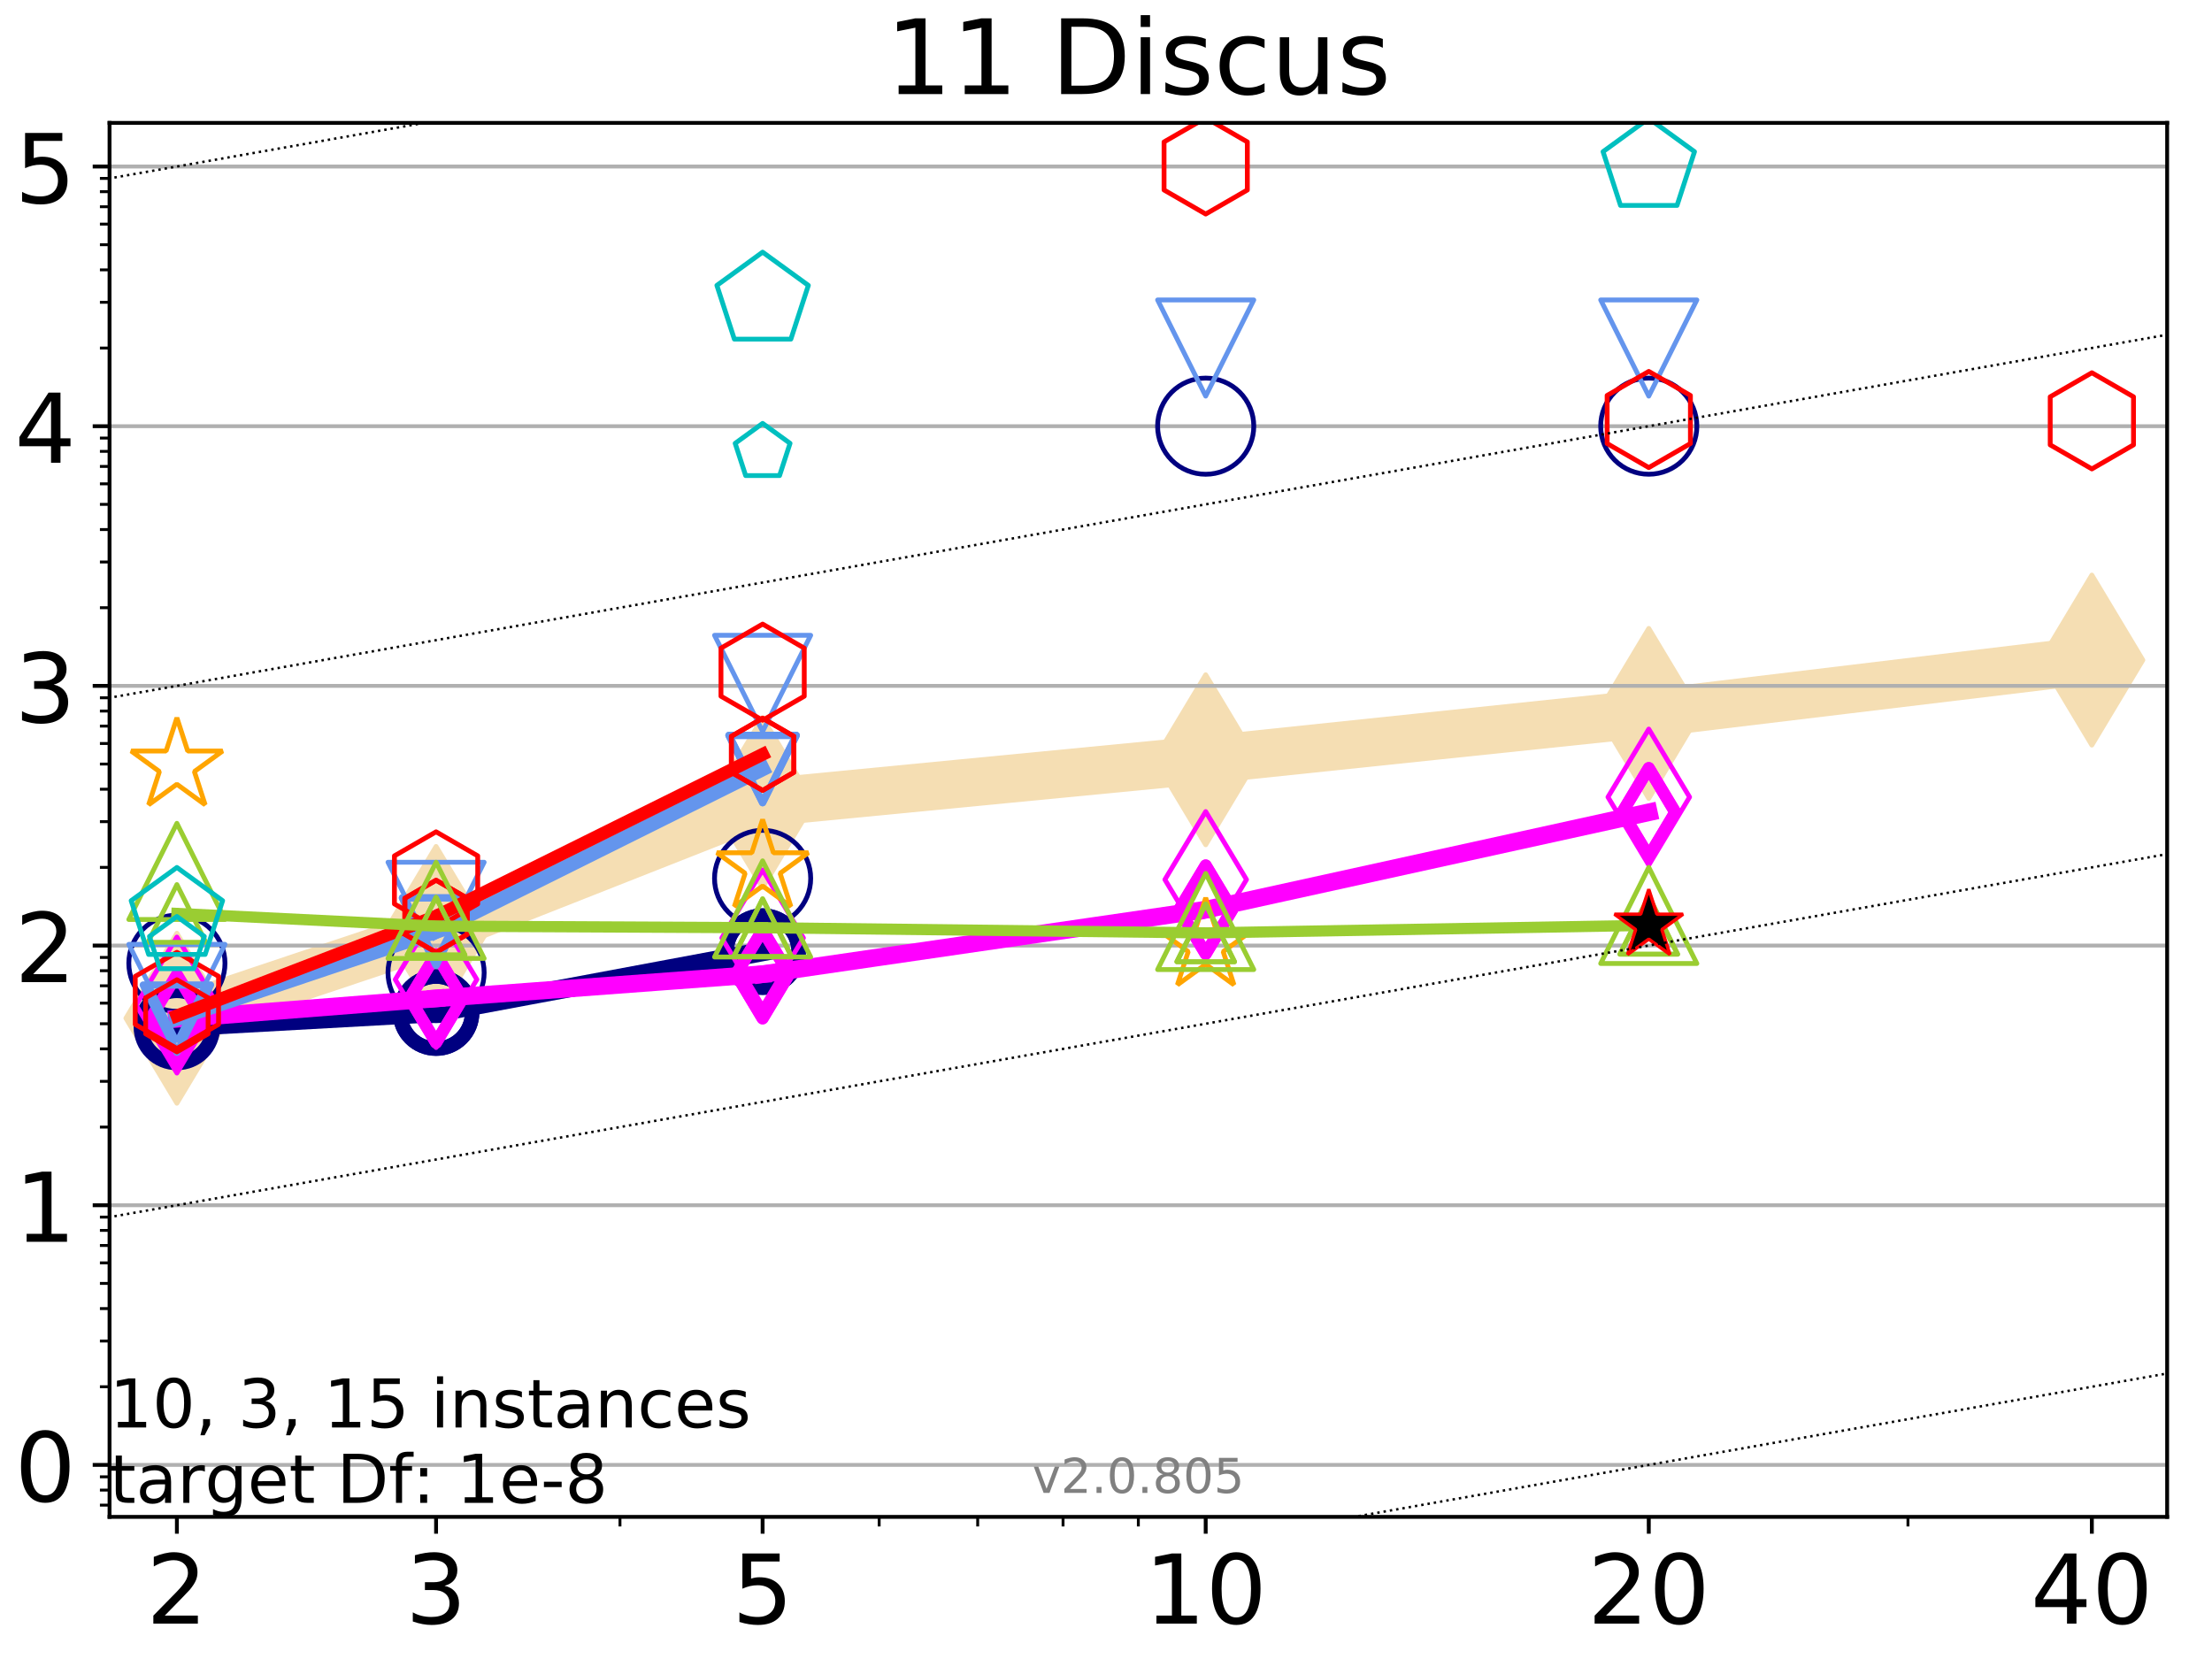 <?xml version="1.0" encoding="utf-8" standalone="no"?>
<!DOCTYPE svg PUBLIC "-//W3C//DTD SVG 1.1//EN"
  "http://www.w3.org/Graphics/SVG/1.1/DTD/svg11.dtd">
<!-- Created with matplotlib (http://matplotlib.org/) -->
<svg height="345pt" version="1.1" viewBox="0 0 460 345" width="460pt" xmlns="http://www.w3.org/2000/svg" xmlns:xlink="http://www.w3.org/1999/xlink">
 <defs>
  <style type="text/css">
*{stroke-linecap:butt;stroke-linejoin:round;}
  </style>
 </defs>
 <g id="figure_1">
  <g id="patch_1">
   <path d="M 0 345.6 
L 460.8 345.6 
L 460.8 0 
L 0 0 
z
" style="fill:#ffffff;"/>
  </g>
  <g id="axes_1">
   <g id="patch_2">
    <path d="M 22.78 315.44 
L 450.672 315.44 
L 450.672 25.56 
L 22.78 25.56 
z
" style="fill:#ffffff;"/>
   </g>
   <g id="line2d_1">
    <path clip-path="url(#p1c9d64e8c7)" d="M 36.786 211.747 
L 90.685 193.7 
L 158.59 166.909 
L 250.732 158.001 
L 342.873 148.361 
L 435.015 137.267 
" style="fill:none;stroke:#f5deb3;stroke-linecap:square;stroke-width:10;"/>
    <defs>
     <path d="M -0 17.678 
L 10.607 0 
L 0 -17.678 
L -10.607 -0 
z
" id="mcc47c00d08" style="stroke:#f5deb3;stroke-linejoin:miter;"/>
    </defs>
    <g clip-path="url(#p1c9d64e8c7)">
     <use style="fill:#f5deb3;stroke:#f5deb3;stroke-linejoin:miter;" x="36.786" xlink:href="#mcc47c00d08" y="211.747"/>
     <use style="fill:#f5deb3;stroke:#f5deb3;stroke-linejoin:miter;" x="90.685" xlink:href="#mcc47c00d08" y="193.7"/>
     <use style="fill:#f5deb3;stroke:#f5deb3;stroke-linejoin:miter;" x="158.59" xlink:href="#mcc47c00d08" y="166.909"/>
     <use style="fill:#f5deb3;stroke:#f5deb3;stroke-linejoin:miter;" x="250.732" xlink:href="#mcc47c00d08" y="158.001"/>
     <use style="fill:#f5deb3;stroke:#f5deb3;stroke-linejoin:miter;" x="342.873" xlink:href="#mcc47c00d08" y="148.361"/>
     <use style="fill:#f5deb3;stroke:#f5deb3;stroke-linejoin:miter;" x="435.015" xlink:href="#mcc47c00d08" y="137.267"/>
    </g>
   </g>
   <g id="matplotlib.axis_1">
    <g id="xtick_1">
     <g id="line2d_2">
      <defs>
       <path d="M 0 0 
L 0 3.5 
" id="m6eda3c3748" style="stroke:#000000;stroke-width:0.8;"/>
      </defs>
      <g>
       <use style="stroke:#000000;stroke-width:0.8;" x="36.786" xlink:href="#m6eda3c3748" y="315.44"/>
      </g>
     </g>
     <g id="text_1">
      <!-- 2 -->
      <defs>
       <path d="M 19.188 8.297 
L 53.609 8.297 
L 53.609 0 
L 7.328 0 
L 7.328 8.297 
Q 12.938 14.109 22.625 23.891 
Q 32.328 33.688 34.812 36.531 
Q 39.547 41.844 41.422 45.531 
Q 43.312 49.219 43.312 52.781 
Q 43.312 58.594 39.234 62.25 
Q 35.156 65.922 28.609 65.922 
Q 23.969 65.922 18.812 64.312 
Q 13.672 62.703 7.812 59.422 
L 7.812 69.391 
Q 13.766 71.781 18.938 73 
Q 24.125 74.219 28.422 74.219 
Q 39.75 74.219 46.484 68.547 
Q 53.219 62.891 53.219 53.422 
Q 53.219 48.922 51.531 44.891 
Q 49.859 40.875 45.406 35.406 
Q 44.188 33.984 37.641 27.219 
Q 31.109 20.453 19.188 8.297 
z
" id="DejaVuSans-32"/>
      </defs>
      <g transform="translate(30.423 337.637)scale(0.2 -0.2)">
       <use xlink:href="#DejaVuSans-32"/>
      </g>
     </g>
    </g>
    <g id="xtick_2">
     <g id="line2d_3">
      <g>
       <use style="stroke:#000000;stroke-width:0.8;" x="90.685" xlink:href="#m6eda3c3748" y="315.44"/>
      </g>
     </g>
     <g id="text_2">
      <!-- 3 -->
      <defs>
       <path d="M 40.578 39.312 
Q 47.656 37.797 51.625 33 
Q 55.609 28.219 55.609 21.188 
Q 55.609 10.406 48.188 4.484 
Q 40.766 -1.422 27.094 -1.422 
Q 22.516 -1.422 17.656 -0.516 
Q 12.797 0.391 7.625 2.203 
L 7.625 11.719 
Q 11.719 9.328 16.594 8.109 
Q 21.484 6.891 26.812 6.891 
Q 36.078 6.891 40.938 10.547 
Q 45.797 14.203 45.797 21.188 
Q 45.797 27.641 41.281 31.266 
Q 36.766 34.906 28.719 34.906 
L 20.219 34.906 
L 20.219 43.016 
L 29.109 43.016 
Q 36.375 43.016 40.234 45.922 
Q 44.094 48.828 44.094 54.297 
Q 44.094 59.906 40.109 62.906 
Q 36.141 65.922 28.719 65.922 
Q 24.656 65.922 20.016 65.031 
Q 15.375 64.156 9.812 62.312 
L 9.812 71.094 
Q 15.438 72.656 20.344 73.438 
Q 25.25 74.219 29.594 74.219 
Q 40.828 74.219 47.359 69.109 
Q 53.906 64.016 53.906 55.328 
Q 53.906 49.266 50.438 45.094 
Q 46.969 40.922 40.578 39.312 
z
" id="DejaVuSans-33"/>
      </defs>
      <g transform="translate(84.323 337.637)scale(0.2 -0.2)">
       <use xlink:href="#DejaVuSans-33"/>
      </g>
     </g>
    </g>
    <g id="xtick_3">
     <g id="line2d_4">
      <g>
       <use style="stroke:#000000;stroke-width:0.8;" x="158.59" xlink:href="#m6eda3c3748" y="315.44"/>
      </g>
     </g>
     <g id="text_3">
      <!-- 5 -->
      <defs>
       <path d="M 10.797 72.906 
L 49.516 72.906 
L 49.516 64.594 
L 19.828 64.594 
L 19.828 46.734 
Q 21.969 47.469 24.109 47.828 
Q 26.266 48.188 28.422 48.188 
Q 40.625 48.188 47.75 41.5 
Q 54.891 34.812 54.891 23.391 
Q 54.891 11.625 47.562 5.094 
Q 40.234 -1.422 26.906 -1.422 
Q 22.312 -1.422 17.547 -0.641 
Q 12.797 0.141 7.719 1.703 
L 7.719 11.625 
Q 12.109 9.234 16.797 8.062 
Q 21.484 6.891 26.703 6.891 
Q 35.156 6.891 40.078 11.328 
Q 45.016 15.766 45.016 23.391 
Q 45.016 31 40.078 35.438 
Q 35.156 39.891 26.703 39.891 
Q 22.75 39.891 18.812 39.016 
Q 14.891 38.141 10.797 36.281 
z
" id="DejaVuSans-35"/>
      </defs>
      <g transform="translate(152.228 337.637)scale(0.2 -0.2)">
       <use xlink:href="#DejaVuSans-35"/>
      </g>
     </g>
    </g>
    <g id="xtick_4">
     <g id="line2d_5">
      <g>
       <use style="stroke:#000000;stroke-width:0.8;" x="250.732" xlink:href="#m6eda3c3748" y="315.44"/>
      </g>
     </g>
     <g id="text_4">
      <!-- 10 -->
      <defs>
       <path d="M 12.406 8.297 
L 28.516 8.297 
L 28.516 63.922 
L 10.984 60.406 
L 10.984 69.391 
L 28.422 72.906 
L 38.281 72.906 
L 38.281 8.297 
L 54.391 8.297 
L 54.391 0 
L 12.406 0 
z
" id="DejaVuSans-31"/>
       <path d="M 31.781 66.406 
Q 24.172 66.406 20.328 58.906 
Q 16.5 51.422 16.5 36.375 
Q 16.5 21.391 20.328 13.891 
Q 24.172 6.391 31.781 6.391 
Q 39.453 6.391 43.281 13.891 
Q 47.125 21.391 47.125 36.375 
Q 47.125 51.422 43.281 58.906 
Q 39.453 66.406 31.781 66.406 
z
M 31.781 74.219 
Q 44.047 74.219 50.516 64.516 
Q 56.984 54.828 56.984 36.375 
Q 56.984 17.969 50.516 8.266 
Q 44.047 -1.422 31.781 -1.422 
Q 19.531 -1.422 13.062 8.266 
Q 6.594 17.969 6.594 36.375 
Q 6.594 54.828 13.062 64.516 
Q 19.531 74.219 31.781 74.219 
z
" id="DejaVuSans-30"/>
      </defs>
      <g transform="translate(238.007 337.637)scale(0.2 -0.2)">
       <use xlink:href="#DejaVuSans-31"/>
       <use x="63.623" xlink:href="#DejaVuSans-30"/>
      </g>
     </g>
    </g>
    <g id="xtick_5">
     <g id="line2d_6">
      <g>
       <use style="stroke:#000000;stroke-width:0.8;" x="342.873" xlink:href="#m6eda3c3748" y="315.44"/>
      </g>
     </g>
     <g id="text_5">
      <!-- 20 -->
      <g transform="translate(330.148 337.637)scale(0.2 -0.2)">
       <use xlink:href="#DejaVuSans-32"/>
       <use x="63.623" xlink:href="#DejaVuSans-30"/>
      </g>
     </g>
    </g>
    <g id="xtick_6">
     <g id="line2d_7">
      <g>
       <use style="stroke:#000000;stroke-width:0.8;" x="435.015" xlink:href="#m6eda3c3748" y="315.44"/>
      </g>
     </g>
     <g id="text_6">
      <!-- 40 -->
      <defs>
       <path d="M 37.797 64.312 
L 12.891 25.391 
L 37.797 25.391 
z
M 35.203 72.906 
L 47.609 72.906 
L 47.609 25.391 
L 58.016 25.391 
L 58.016 17.188 
L 47.609 17.188 
L 47.609 0 
L 37.797 0 
L 37.797 17.188 
L 4.891 17.188 
L 4.891 26.703 
z
" id="DejaVuSans-34"/>
      </defs>
      <g transform="translate(422.29 337.637)scale(0.2 -0.2)">
       <use xlink:href="#DejaVuSans-34"/>
       <use x="63.623" xlink:href="#DejaVuSans-30"/>
      </g>
     </g>
    </g>
    <g id="xtick_7">
     <g id="line2d_8">
      <defs>
       <path d="M 0 0 
L 0 2 
" id="m7428606ac3" style="stroke:#000000;stroke-width:0.6;"/>
      </defs>
      <g>
       <use style="stroke:#000000;stroke-width:0.6;" x="36.786" xlink:href="#m7428606ac3" y="315.44"/>
      </g>
     </g>
    </g>
    <g id="xtick_8">
     <g id="line2d_9">
      <g>
       <use style="stroke:#000000;stroke-width:0.6;" x="90.685" xlink:href="#m7428606ac3" y="315.44"/>
      </g>
     </g>
    </g>
    <g id="xtick_9">
     <g id="line2d_10">
      <g>
       <use style="stroke:#000000;stroke-width:0.6;" x="128.927" xlink:href="#m7428606ac3" y="315.44"/>
      </g>
     </g>
    </g>
    <g id="xtick_10">
     <g id="line2d_11">
      <g>
       <use style="stroke:#000000;stroke-width:0.6;" x="158.59" xlink:href="#m7428606ac3" y="315.44"/>
      </g>
     </g>
    </g>
    <g id="xtick_11">
     <g id="line2d_12">
      <g>
       <use style="stroke:#000000;stroke-width:0.6;" x="182.827" xlink:href="#m7428606ac3" y="315.44"/>
      </g>
     </g>
    </g>
    <g id="xtick_12">
     <g id="line2d_13">
      <g>
       <use style="stroke:#000000;stroke-width:0.6;" x="203.318" xlink:href="#m7428606ac3" y="315.44"/>
      </g>
     </g>
    </g>
    <g id="xtick_13">
     <g id="line2d_14">
      <g>
       <use style="stroke:#000000;stroke-width:0.6;" x="221.069" xlink:href="#m7428606ac3" y="315.44"/>
      </g>
     </g>
    </g>
    <g id="xtick_14">
     <g id="line2d_15">
      <g>
       <use style="stroke:#000000;stroke-width:0.6;" x="236.726" xlink:href="#m7428606ac3" y="315.44"/>
      </g>
     </g>
    </g>
    <g id="xtick_15">
     <g id="line2d_16">
      <g>
       <use style="stroke:#000000;stroke-width:0.6;" x="342.873" xlink:href="#m7428606ac3" y="315.44"/>
      </g>
     </g>
    </g>
    <g id="xtick_16">
     <g id="line2d_17">
      <g>
       <use style="stroke:#000000;stroke-width:0.6;" x="396.773" xlink:href="#m7428606ac3" y="315.44"/>
      </g>
     </g>
    </g>
    <g id="xtick_17">
     <g id="line2d_18">
      <g>
       <use style="stroke:#000000;stroke-width:0.6;" x="435.015" xlink:href="#m7428606ac3" y="315.44"/>
      </g>
     </g>
    </g>
   </g>
   <g id="matplotlib.axis_2">
    <g id="ytick_1">
     <g id="line2d_19">
      <path clip-path="url(#p1c9d64e8c7)" d="M 22.78 304.64 
L 450.672 304.64 
" style="fill:none;stroke:#b0b0b0;stroke-linecap:square;stroke-width:0.8;"/>
     </g>
     <g id="line2d_20">
      <defs>
       <path d="M 0 0 
L -3.5 0 
" id="m9c749f0f85" style="stroke:#000000;stroke-width:0.8;"/>
      </defs>
      <g>
       <use style="stroke:#000000;stroke-width:0.8;" x="22.78" xlink:href="#m9c749f0f85" y="304.64"/>
      </g>
     </g>
     <g id="text_7">
      <!-- 0 -->
      <g transform="translate(3.055 312.238)scale(0.2 -0.2)">
       <use xlink:href="#DejaVuSans-30"/>
      </g>
     </g>
    </g>
    <g id="ytick_2">
     <g id="line2d_21">
      <path clip-path="url(#p1c9d64e8c7)" d="M 22.78 250.638 
L 450.672 250.638 
" style="fill:none;stroke:#b0b0b0;stroke-linecap:square;stroke-width:0.8;"/>
     </g>
     <g id="line2d_22">
      <g>
       <use style="stroke:#000000;stroke-width:0.8;" x="22.78" xlink:href="#m9c749f0f85" y="250.638"/>
      </g>
     </g>
     <g id="text_8">
      <!-- 1 -->
      <g transform="translate(3.055 258.236)scale(0.2 -0.2)">
       <use xlink:href="#DejaVuSans-31"/>
      </g>
     </g>
    </g>
    <g id="ytick_3">
     <g id="line2d_23">
      <path clip-path="url(#p1c9d64e8c7)" d="M 22.78 196.635 
L 450.672 196.635 
" style="fill:none;stroke:#b0b0b0;stroke-linecap:square;stroke-width:0.8;"/>
     </g>
     <g id="line2d_24">
      <g>
       <use style="stroke:#000000;stroke-width:0.8;" x="22.78" xlink:href="#m9c749f0f85" y="196.635"/>
      </g>
     </g>
     <g id="text_9">
      <!-- 2 -->
      <g transform="translate(3.055 204.234)scale(0.2 -0.2)">
       <use xlink:href="#DejaVuSans-32"/>
      </g>
     </g>
    </g>
    <g id="ytick_4">
     <g id="line2d_25">
      <path clip-path="url(#p1c9d64e8c7)" d="M 22.78 142.633 
L 450.672 142.633 
" style="fill:none;stroke:#b0b0b0;stroke-linecap:square;stroke-width:0.8;"/>
     </g>
     <g id="line2d_26">
      <g>
       <use style="stroke:#000000;stroke-width:0.8;" x="22.78" xlink:href="#m9c749f0f85" y="142.633"/>
      </g>
     </g>
     <g id="text_10">
      <!-- 3 -->
      <g transform="translate(3.055 150.232)scale(0.2 -0.2)">
       <use xlink:href="#DejaVuSans-33"/>
      </g>
     </g>
    </g>
    <g id="ytick_5">
     <g id="line2d_27">
      <path clip-path="url(#p1c9d64e8c7)" d="M 22.78 88.631 
L 450.672 88.631 
" style="fill:none;stroke:#b0b0b0;stroke-linecap:square;stroke-width:0.8;"/>
     </g>
     <g id="line2d_28">
      <g>
       <use style="stroke:#000000;stroke-width:0.8;" x="22.78" xlink:href="#m9c749f0f85" y="88.631"/>
      </g>
     </g>
     <g id="text_11">
      <!-- 4 -->
      <g transform="translate(3.055 96.23)scale(0.2 -0.2)">
       <use xlink:href="#DejaVuSans-34"/>
      </g>
     </g>
    </g>
    <g id="ytick_6">
     <g id="line2d_29">
      <path clip-path="url(#p1c9d64e8c7)" d="M 22.78 34.629 
L 450.672 34.629 
" style="fill:none;stroke:#b0b0b0;stroke-linecap:square;stroke-width:0.8;"/>
     </g>
     <g id="line2d_30">
      <g>
       <use style="stroke:#000000;stroke-width:0.8;" x="22.78" xlink:href="#m9c749f0f85" y="34.629"/>
      </g>
     </g>
     <g id="text_12">
      <!-- 5 -->
      <g transform="translate(3.055 42.228)scale(0.2 -0.2)">
       <use xlink:href="#DejaVuSans-35"/>
      </g>
     </g>
    </g>
    <g id="ytick_7">
     <g id="line2d_31">
      <defs>
       <path d="M 0 0 
L -2 0 
" id="m753e67a124" style="stroke:#000000;stroke-width:0.6;"/>
      </defs>
      <g>
       <use style="stroke:#000000;stroke-width:0.6;" x="22.78" xlink:href="#m753e67a124" y="313.005"/>
      </g>
     </g>
    </g>
    <g id="ytick_8">
     <g id="line2d_32">
      <g>
       <use style="stroke:#000000;stroke-width:0.6;" x="22.78" xlink:href="#m753e67a124" y="309.873"/>
      </g>
     </g>
    </g>
    <g id="ytick_9">
     <g id="line2d_33">
      <g>
       <use style="stroke:#000000;stroke-width:0.6;" x="22.78" xlink:href="#m753e67a124" y="307.111"/>
      </g>
     </g>
    </g>
    <g id="ytick_10">
     <g id="line2d_34">
      <g>
       <use style="stroke:#000000;stroke-width:0.6;" x="22.78" xlink:href="#m753e67a124" y="288.383"/>
      </g>
     </g>
    </g>
    <g id="ytick_11">
     <g id="line2d_35">
      <g>
       <use style="stroke:#000000;stroke-width:0.6;" x="22.78" xlink:href="#m753e67a124" y="278.874"/>
      </g>
     </g>
    </g>
    <g id="ytick_12">
     <g id="line2d_36">
      <g>
       <use style="stroke:#000000;stroke-width:0.6;" x="22.78" xlink:href="#m753e67a124" y="272.127"/>
      </g>
     </g>
    </g>
    <g id="ytick_13">
     <g id="line2d_37">
      <g>
       <use style="stroke:#000000;stroke-width:0.6;" x="22.78" xlink:href="#m753e67a124" y="266.894"/>
      </g>
     </g>
    </g>
    <g id="ytick_14">
     <g id="line2d_38">
      <g>
       <use style="stroke:#000000;stroke-width:0.6;" x="22.78" xlink:href="#m753e67a124" y="262.618"/>
      </g>
     </g>
    </g>
    <g id="ytick_15">
     <g id="line2d_39">
      <g>
       <use style="stroke:#000000;stroke-width:0.6;" x="22.78" xlink:href="#m753e67a124" y="259.003"/>
      </g>
     </g>
    </g>
    <g id="ytick_16">
     <g id="line2d_40">
      <g>
       <use style="stroke:#000000;stroke-width:0.6;" x="22.78" xlink:href="#m753e67a124" y="255.871"/>
      </g>
     </g>
    </g>
    <g id="ytick_17">
     <g id="line2d_41">
      <g>
       <use style="stroke:#000000;stroke-width:0.6;" x="22.78" xlink:href="#m753e67a124" y="253.109"/>
      </g>
     </g>
    </g>
    <g id="ytick_18">
     <g id="line2d_42">
      <g>
       <use style="stroke:#000000;stroke-width:0.6;" x="22.78" xlink:href="#m753e67a124" y="234.381"/>
      </g>
     </g>
    </g>
    <g id="ytick_19">
     <g id="line2d_43">
      <g>
       <use style="stroke:#000000;stroke-width:0.6;" x="22.78" xlink:href="#m753e67a124" y="224.872"/>
      </g>
     </g>
    </g>
    <g id="ytick_20">
     <g id="line2d_44">
      <g>
       <use style="stroke:#000000;stroke-width:0.6;" x="22.78" xlink:href="#m753e67a124" y="218.125"/>
      </g>
     </g>
    </g>
    <g id="ytick_21">
     <g id="line2d_45">
      <g>
       <use style="stroke:#000000;stroke-width:0.6;" x="22.78" xlink:href="#m753e67a124" y="212.892"/>
      </g>
     </g>
    </g>
    <g id="ytick_22">
     <g id="line2d_46">
      <g>
       <use style="stroke:#000000;stroke-width:0.6;" x="22.78" xlink:href="#m753e67a124" y="208.616"/>
      </g>
     </g>
    </g>
    <g id="ytick_23">
     <g id="line2d_47">
      <g>
       <use style="stroke:#000000;stroke-width:0.6;" x="22.78" xlink:href="#m753e67a124" y="205"/>
      </g>
     </g>
    </g>
    <g id="ytick_24">
     <g id="line2d_48">
      <g>
       <use style="stroke:#000000;stroke-width:0.6;" x="22.78" xlink:href="#m753e67a124" y="201.869"/>
      </g>
     </g>
    </g>
    <g id="ytick_25">
     <g id="line2d_49">
      <g>
       <use style="stroke:#000000;stroke-width:0.6;" x="22.78" xlink:href="#m753e67a124" y="199.106"/>
      </g>
     </g>
    </g>
    <g id="ytick_26">
     <g id="line2d_50">
      <g>
       <use style="stroke:#000000;stroke-width:0.6;" x="22.78" xlink:href="#m753e67a124" y="180.379"/>
      </g>
     </g>
    </g>
    <g id="ytick_27">
     <g id="line2d_51">
      <g>
       <use style="stroke:#000000;stroke-width:0.6;" x="22.78" xlink:href="#m753e67a124" y="170.87"/>
      </g>
     </g>
    </g>
    <g id="ytick_28">
     <g id="line2d_52">
      <g>
       <use style="stroke:#000000;stroke-width:0.6;" x="22.78" xlink:href="#m753e67a124" y="164.123"/>
      </g>
     </g>
    </g>
    <g id="ytick_29">
     <g id="line2d_53">
      <g>
       <use style="stroke:#000000;stroke-width:0.6;" x="22.78" xlink:href="#m753e67a124" y="158.89"/>
      </g>
     </g>
    </g>
    <g id="ytick_30">
     <g id="line2d_54">
      <g>
       <use style="stroke:#000000;stroke-width:0.6;" x="22.78" xlink:href="#m753e67a124" y="154.614"/>
      </g>
     </g>
    </g>
    <g id="ytick_31">
     <g id="line2d_55">
      <g>
       <use style="stroke:#000000;stroke-width:0.6;" x="22.78" xlink:href="#m753e67a124" y="150.998"/>
      </g>
     </g>
    </g>
    <g id="ytick_32">
     <g id="line2d_56">
      <g>
       <use style="stroke:#000000;stroke-width:0.6;" x="22.78" xlink:href="#m753e67a124" y="147.867"/>
      </g>
     </g>
    </g>
    <g id="ytick_33">
     <g id="line2d_57">
      <g>
       <use style="stroke:#000000;stroke-width:0.6;" x="22.78" xlink:href="#m753e67a124" y="145.104"/>
      </g>
     </g>
    </g>
    <g id="ytick_34">
     <g id="line2d_58">
      <g>
       <use style="stroke:#000000;stroke-width:0.6;" x="22.78" xlink:href="#m753e67a124" y="126.377"/>
      </g>
     </g>
    </g>
    <g id="ytick_35">
     <g id="line2d_59">
      <g>
       <use style="stroke:#000000;stroke-width:0.6;" x="22.78" xlink:href="#m753e67a124" y="116.868"/>
      </g>
     </g>
    </g>
    <g id="ytick_36">
     <g id="line2d_60">
      <g>
       <use style="stroke:#000000;stroke-width:0.6;" x="22.78" xlink:href="#m753e67a124" y="110.121"/>
      </g>
     </g>
    </g>
    <g id="ytick_37">
     <g id="line2d_61">
      <g>
       <use style="stroke:#000000;stroke-width:0.6;" x="22.78" xlink:href="#m753e67a124" y="104.888"/>
      </g>
     </g>
    </g>
    <g id="ytick_38">
     <g id="line2d_62">
      <g>
       <use style="stroke:#000000;stroke-width:0.6;" x="22.78" xlink:href="#m753e67a124" y="100.612"/>
      </g>
     </g>
    </g>
    <g id="ytick_39">
     <g id="line2d_63">
      <g>
       <use style="stroke:#000000;stroke-width:0.6;" x="22.78" xlink:href="#m753e67a124" y="96.996"/>
      </g>
     </g>
    </g>
    <g id="ytick_40">
     <g id="line2d_64">
      <g>
       <use style="stroke:#000000;stroke-width:0.6;" x="22.78" xlink:href="#m753e67a124" y="93.865"/>
      </g>
     </g>
    </g>
    <g id="ytick_41">
     <g id="line2d_65">
      <g>
       <use style="stroke:#000000;stroke-width:0.6;" x="22.78" xlink:href="#m753e67a124" y="91.102"/>
      </g>
     </g>
    </g>
    <g id="ytick_42">
     <g id="line2d_66">
      <g>
       <use style="stroke:#000000;stroke-width:0.6;" x="22.78" xlink:href="#m753e67a124" y="72.375"/>
      </g>
     </g>
    </g>
    <g id="ytick_43">
     <g id="line2d_67">
      <g>
       <use style="stroke:#000000;stroke-width:0.6;" x="22.78" xlink:href="#m753e67a124" y="62.866"/>
      </g>
     </g>
    </g>
    <g id="ytick_44">
     <g id="line2d_68">
      <g>
       <use style="stroke:#000000;stroke-width:0.6;" x="22.78" xlink:href="#m753e67a124" y="56.119"/>
      </g>
     </g>
    </g>
    <g id="ytick_45">
     <g id="line2d_69">
      <g>
       <use style="stroke:#000000;stroke-width:0.6;" x="22.78" xlink:href="#m753e67a124" y="50.886"/>
      </g>
     </g>
    </g>
    <g id="ytick_46">
     <g id="line2d_70">
      <g>
       <use style="stroke:#000000;stroke-width:0.6;" x="22.78" xlink:href="#m753e67a124" y="46.61"/>
      </g>
     </g>
    </g>
    <g id="ytick_47">
     <g id="line2d_71">
      <g>
       <use style="stroke:#000000;stroke-width:0.6;" x="22.78" xlink:href="#m753e67a124" y="42.994"/>
      </g>
     </g>
    </g>
    <g id="ytick_48">
     <g id="line2d_72">
      <g>
       <use style="stroke:#000000;stroke-width:0.6;" x="22.78" xlink:href="#m753e67a124" y="39.863"/>
      </g>
     </g>
    </g>
    <g id="ytick_49">
     <g id="line2d_73">
      <g>
       <use style="stroke:#000000;stroke-width:0.6;" x="22.78" xlink:href="#m753e67a124" y="37.1"/>
      </g>
     </g>
    </g>
   </g>
   <g id="line2d_74">
    <path clip-path="url(#p1c9d64e8c7)" d="M 36.786 213.558 
L 90.685 210.571 
" style="fill:none;stroke:#000080;stroke-linecap:square;stroke-width:4;"/>
    <defs>
     <path d="M 0 7.5 
C 1.989 7.5 3.897 6.71 5.303 5.303 
C 6.71 3.897 7.5 1.989 7.5 0 
C 7.5 -1.989 6.71 -3.897 5.303 -5.303 
C 3.897 -6.71 1.989 -7.5 0 -7.5 
C -1.989 -7.5 -3.897 -6.71 -5.303 -5.303 
C -6.71 -3.897 -7.5 -1.989 -7.5 0 
C -7.5 1.989 -6.71 3.897 -5.303 5.303 
C -3.897 6.71 -1.989 7.5 0 7.5 
z
" id="m8684f41a5f" style="stroke:#000080;stroke-width:3;"/>
    </defs>
    <g clip-path="url(#p1c9d64e8c7)">
     <use style="fill:none;stroke:#000080;stroke-width:3;" x="36.786" xlink:href="#m8684f41a5f" y="213.558"/>
     <use style="fill:none;stroke:#000080;stroke-width:3;" x="90.685" xlink:href="#m8684f41a5f" y="210.571"/>
    </g>
   </g>
   <g id="line2d_75">
    <path clip-path="url(#p1c9d64e8c7)" d="M 90.685 210.571 
L 158.59 197.893 
" style="fill:none;stroke:#000080;stroke-linecap:square;stroke-width:4;"/>
    <g clip-path="url(#p1c9d64e8c7)">
     <use style="fill:none;stroke:#000080;stroke-width:3;" x="90.685" xlink:href="#m8684f41a5f" y="210.571"/>
     <use style="fill:none;stroke:#000080;stroke-width:3;" x="158.59" xlink:href="#m8684f41a5f" y="197.893"/>
    </g>
   </g>
   <g id="line2d_76">
    <path clip-path="url(#p1c9d64e8c7)" d="M 158.59 197.893 
" style="fill:none;stroke:#000080;stroke-linecap:square;stroke-width:4;"/>
    <g clip-path="url(#p1c9d64e8c7)">
     <use style="fill:none;stroke:#000080;stroke-width:3;" x="158.59" xlink:href="#m8684f41a5f" y="197.893"/>
    </g>
   </g>
   <g id="line2d_77"/>
   <g id="line2d_78">
    <defs>
     <path d="M 0 10 
C 2.652 10 5.196 8.946 7.071 7.071 
C 8.946 5.196 10 2.652 10 0 
C 10 -2.652 8.946 -5.196 7.071 -7.071 
C 5.196 -8.946 2.652 -10 0 -10 
C -2.652 -10 -5.196 -8.946 -7.071 -7.071 
C -8.946 -5.196 -10 -2.652 -10 0 
C -10 2.652 -8.946 5.196 -7.071 7.071 
C -5.196 8.946 -2.652 10 0 10 
z
" id="m033f505197" style="stroke:#000080;"/>
    </defs>
    <g clip-path="url(#p1c9d64e8c7)">
     <use style="fill:none;stroke:#000080;" x="36.786" xlink:href="#m033f505197" y="200.309"/>
     <use style="fill:none;stroke:#000080;" x="90.685" xlink:href="#m033f505197" y="202.263"/>
     <use style="fill:none;stroke:#000080;" x="158.59" xlink:href="#m033f505197" y="182.669"/>
     <use style="fill:none;stroke:#000080;" x="250.732" xlink:href="#m033f505197" y="88.626"/>
     <use style="fill:none;stroke:#000080;" x="342.873" xlink:href="#m033f505197" y="88.621"/>
    </g>
   </g>
   <g id="line2d_79">
    <path clip-path="url(#p1c9d64e8c7)" d="M 36.786 211.867 
L 90.685 207.629 
" style="fill:none;stroke:#ff00ff;stroke-linecap:square;stroke-width:3.667;"/>
    <defs>
     <path d="M -0 9.192 
L 5.515 0 
L 0 -9.192 
L -5.515 -0 
z
" id="mae41ae88f2" style="stroke:#ff00ff;stroke-linejoin:miter;stroke-width:2.5;"/>
    </defs>
    <g clip-path="url(#p1c9d64e8c7)">
     <use style="fill:none;stroke:#ff00ff;stroke-linejoin:miter;stroke-width:2.5;" x="36.786" xlink:href="#mae41ae88f2" y="211.867"/>
     <use style="fill:none;stroke:#ff00ff;stroke-linejoin:miter;stroke-width:2.5;" x="90.685" xlink:href="#mae41ae88f2" y="207.629"/>
    </g>
   </g>
   <g id="line2d_80">
    <path clip-path="url(#p1c9d64e8c7)" d="M 90.685 207.629 
L 158.59 202.583 
" style="fill:none;stroke:#ff00ff;stroke-linecap:square;stroke-width:3.667;"/>
    <g clip-path="url(#p1c9d64e8c7)">
     <use style="fill:none;stroke:#ff00ff;stroke-linejoin:miter;stroke-width:2.5;" x="90.685" xlink:href="#mae41ae88f2" y="207.629"/>
     <use style="fill:none;stroke:#ff00ff;stroke-linejoin:miter;stroke-width:2.5;" x="158.59" xlink:href="#mae41ae88f2" y="202.583"/>
    </g>
   </g>
   <g id="line2d_81">
    <path clip-path="url(#p1c9d64e8c7)" d="M 158.59 202.583 
L 250.732 189.17 
" style="fill:none;stroke:#ff00ff;stroke-linecap:square;stroke-width:3.667;"/>
    <g clip-path="url(#p1c9d64e8c7)">
     <use style="fill:none;stroke:#ff00ff;stroke-linejoin:miter;stroke-width:2.5;" x="158.59" xlink:href="#mae41ae88f2" y="202.583"/>
     <use style="fill:none;stroke:#ff00ff;stroke-linejoin:miter;stroke-width:2.5;" x="250.732" xlink:href="#mae41ae88f2" y="189.17"/>
    </g>
   </g>
   <g id="line2d_82">
    <path clip-path="url(#p1c9d64e8c7)" d="M 250.732 189.17 
L 342.873 168.924 
" style="fill:none;stroke:#ff00ff;stroke-linecap:square;stroke-width:3.667;"/>
    <g clip-path="url(#p1c9d64e8c7)">
     <use style="fill:none;stroke:#ff00ff;stroke-linejoin:miter;stroke-width:2.5;" x="250.732" xlink:href="#mae41ae88f2" y="189.17"/>
     <use style="fill:none;stroke:#ff00ff;stroke-linejoin:miter;stroke-width:2.5;" x="342.873" xlink:href="#mae41ae88f2" y="168.924"/>
    </g>
   </g>
   <g id="line2d_83">
    <path clip-path="url(#p1c9d64e8c7)" d="M 342.873 168.924 
" style="fill:none;stroke:#ff00ff;stroke-linecap:square;stroke-width:3.667;"/>
    <g clip-path="url(#p1c9d64e8c7)">
     <use style="fill:none;stroke:#ff00ff;stroke-linejoin:miter;stroke-width:2.5;" x="342.873" xlink:href="#mae41ae88f2" y="168.924"/>
    </g>
   </g>
   <g id="line2d_84"/>
   <g id="line2d_85">
    <defs>
     <path d="M -0 14.142 
L 8.485 0 
L -0 -14.142 
L -8.485 -0 
z
" id="m86a951a0a8" style="stroke:#ff00ff;stroke-linejoin:miter;"/>
    </defs>
    <g clip-path="url(#p1c9d64e8c7)">
     <use style="fill:none;stroke:#ff00ff;stroke-linejoin:miter;" x="36.786" xlink:href="#m86a951a0a8" y="209.01"/>
     <use style="fill:none;stroke:#ff00ff;stroke-linejoin:miter;" x="90.685" xlink:href="#m86a951a0a8" y="203.697"/>
     <use style="fill:none;stroke:#ff00ff;stroke-linejoin:miter;" x="158.59" xlink:href="#m86a951a0a8" y="195.049"/>
     <use style="fill:none;stroke:#ff00ff;stroke-linejoin:miter;" x="250.732" xlink:href="#m86a951a0a8" y="182.915"/>
     <use style="fill:none;stroke:#ff00ff;stroke-linejoin:miter;" x="342.873" xlink:href="#m86a951a0a8" y="165.759"/>
    </g>
   </g>
   <g id="line2d_86"/>
   <g id="line2d_87">
    <defs>
     <path d="M 0 -10 
L -2.245 -3.09 
L -9.511 -3.09 
L -3.633 1.18 
L -5.878 8.09 
L -0 3.82 
L 5.878 8.09 
L 3.633 1.18 
L 9.511 -3.09 
L 2.245 -3.09 
z
" id="mbdb40926ea" style="stroke:#ffa500;stroke-linejoin:bevel;"/>
    </defs>
    <g clip-path="url(#p1c9d64e8c7)">
     <use style="fill:none;stroke:#ffa500;stroke-linejoin:bevel;" x="36.786" xlink:href="#mbdb40926ea" y="159.268"/>
     <use style="fill:none;stroke:#ffa500;stroke-linejoin:bevel;" x="158.59" xlink:href="#mbdb40926ea" y="180.426"/>
     <use style="fill:none;stroke:#ffa500;stroke-linejoin:bevel;" x="250.732" xlink:href="#mbdb40926ea" y="196.706"/>
    </g>
   </g>
   <g id="line2d_88">
    <path clip-path="url(#p1c9d64e8c7)" d="M 36.786 211.837 
L 90.685 193.723 
" style="fill:none;stroke:#6495ed;stroke-linecap:square;stroke-width:3;"/>
    <defs>
     <path d="M -0 7 
L 7 -7 
L -7 -7 
z
" id="m34eaf9b7ec" style="stroke:#6495ed;stroke-linejoin:miter;stroke-width:1.5;"/>
    </defs>
    <g clip-path="url(#p1c9d64e8c7)">
     <use style="fill:none;stroke:#6495ed;stroke-linejoin:miter;stroke-width:1.5;" x="36.786" xlink:href="#m34eaf9b7ec" y="211.837"/>
     <use style="fill:none;stroke:#6495ed;stroke-linejoin:miter;stroke-width:1.5;" x="90.685" xlink:href="#m34eaf9b7ec" y="193.723"/>
    </g>
   </g>
   <g id="line2d_89">
    <path clip-path="url(#p1c9d64e8c7)" d="M 90.685 193.723 
L 158.59 159.923 
" style="fill:none;stroke:#6495ed;stroke-linecap:square;stroke-width:3;"/>
    <g clip-path="url(#p1c9d64e8c7)">
     <use style="fill:none;stroke:#6495ed;stroke-linejoin:miter;stroke-width:1.5;" x="90.685" xlink:href="#m34eaf9b7ec" y="193.723"/>
     <use style="fill:none;stroke:#6495ed;stroke-linejoin:miter;stroke-width:1.5;" x="158.59" xlink:href="#m34eaf9b7ec" y="159.923"/>
    </g>
   </g>
   <g id="line2d_90">
    <path clip-path="url(#p1c9d64e8c7)" d="M 158.59 159.923 
" style="fill:none;stroke:#6495ed;stroke-linecap:square;stroke-width:3;"/>
    <g clip-path="url(#p1c9d64e8c7)">
     <use style="fill:none;stroke:#6495ed;stroke-linejoin:miter;stroke-width:1.5;" x="158.59" xlink:href="#m34eaf9b7ec" y="159.923"/>
    </g>
   </g>
   <g id="line2d_91"/>
   <g id="line2d_92">
    <defs>
     <path d="M -0 10 
L 10 -10 
L -10 -10 
z
" id="mce57173b3a" style="stroke:#6495ed;stroke-linejoin:miter;"/>
    </defs>
    <g clip-path="url(#p1c9d64e8c7)">
     <use style="fill:none;stroke:#6495ed;stroke-linejoin:miter;" x="36.786" xlink:href="#mce57173b3a" y="206.38"/>
     <use style="fill:none;stroke:#6495ed;stroke-linejoin:miter;" x="90.685" xlink:href="#mce57173b3a" y="189.309"/>
     <use style="fill:none;stroke:#6495ed;stroke-linejoin:miter;" x="158.59" xlink:href="#mce57173b3a" y="142.114"/>
     <use style="fill:none;stroke:#6495ed;stroke-linejoin:miter;" x="250.732" xlink:href="#mce57173b3a" y="72.375"/>
     <use style="fill:none;stroke:#6495ed;stroke-linejoin:miter;" x="342.873" xlink:href="#mce57173b3a" y="72.375"/>
    </g>
   </g>
   <g id="line2d_93">
    <path clip-path="url(#p1c9d64e8c7)" d="M 36.786 211.247 
L 90.685 190.547 
" style="fill:none;stroke:#ff0000;stroke-linecap:square;stroke-width:2.667;"/>
    <defs>
     <path d="M 0 -7.5 
L -6.495 -3.75 
L -6.495 3.75 
L -0 7.5 
L 6.495 3.75 
L 6.495 -3.75 
z
" id="mc29f669c0f" style="stroke:#ff0000;stroke-linejoin:miter;"/>
    </defs>
    <g clip-path="url(#p1c9d64e8c7)">
     <use style="fill:none;stroke:#ff0000;stroke-linejoin:miter;" x="36.786" xlink:href="#mc29f669c0f" y="211.247"/>
     <use style="fill:none;stroke:#ff0000;stroke-linejoin:miter;" x="90.685" xlink:href="#mc29f669c0f" y="190.547"/>
    </g>
   </g>
   <g id="line2d_94">
    <path clip-path="url(#p1c9d64e8c7)" d="M 90.685 190.547 
L 158.59 156.868 
" style="fill:none;stroke:#ff0000;stroke-linecap:square;stroke-width:2.667;"/>
    <g clip-path="url(#p1c9d64e8c7)">
     <use style="fill:none;stroke:#ff0000;stroke-linejoin:miter;" x="90.685" xlink:href="#mc29f669c0f" y="190.547"/>
     <use style="fill:none;stroke:#ff0000;stroke-linejoin:miter;" x="158.59" xlink:href="#mc29f669c0f" y="156.868"/>
    </g>
   </g>
   <g id="line2d_95">
    <path clip-path="url(#p1c9d64e8c7)" d="M 158.59 156.868 
" style="fill:none;stroke:#ff0000;stroke-linecap:square;stroke-width:2.667;"/>
    <g clip-path="url(#p1c9d64e8c7)">
     <use style="fill:none;stroke:#ff0000;stroke-linejoin:miter;" x="158.59" xlink:href="#mc29f669c0f" y="156.868"/>
    </g>
   </g>
   <g id="line2d_96"/>
   <g id="line2d_97">
    <defs>
     <path d="M 0 -10 
L -8.66 -5 
L -8.66 5 
L -0 10 
L 8.66 5 
L 8.66 -5 
z
" id="m2633aa36ac" style="stroke:#ff0000;stroke-linejoin:miter;"/>
    </defs>
    <g clip-path="url(#p1c9d64e8c7)">
     <use style="fill:none;stroke:#ff0000;stroke-linejoin:miter;" x="36.786" xlink:href="#m2633aa36ac" y="208.037"/>
     <use style="fill:none;stroke:#ff0000;stroke-linejoin:miter;" x="90.685" xlink:href="#m2633aa36ac" y="182.981"/>
     <use style="fill:none;stroke:#ff0000;stroke-linejoin:miter;" x="158.59" xlink:href="#m2633aa36ac" y="139.784"/>
     <use style="fill:none;stroke:#ff0000;stroke-linejoin:miter;" x="250.732" xlink:href="#m2633aa36ac" y="34.512"/>
     <use style="fill:none;stroke:#ff0000;stroke-linejoin:miter;" x="342.873" xlink:href="#m2633aa36ac" y="87.239"/>
     <use style="fill:none;stroke:#ff0000;stroke-linejoin:miter;" x="435.015" xlink:href="#m2633aa36ac" y="87.517"/>
    </g>
   </g>
   <g id="line2d_98">
    <path clip-path="url(#p1c9d64e8c7)" d="M 36.786 189.953 
L 90.685 192.595 
" style="fill:none;stroke:#9acd32;stroke-linecap:square;stroke-width:2.333;"/>
    <defs>
     <path d="M 0 -6 
L -6 6 
L 6 6 
z
" id="med5b0088a9" style="stroke:#9acd32;stroke-linejoin:miter;"/>
    </defs>
    <g clip-path="url(#p1c9d64e8c7)">
     <use style="fill:none;stroke:#9acd32;stroke-linejoin:miter;" x="36.786" xlink:href="#med5b0088a9" y="189.953"/>
     <use style="fill:none;stroke:#9acd32;stroke-linejoin:miter;" x="90.685" xlink:href="#med5b0088a9" y="192.595"/>
    </g>
   </g>
   <g id="line2d_99">
    <path clip-path="url(#p1c9d64e8c7)" d="M 90.685 192.595 
L 158.59 192.924 
" style="fill:none;stroke:#9acd32;stroke-linecap:square;stroke-width:2.333;"/>
    <g clip-path="url(#p1c9d64e8c7)">
     <use style="fill:none;stroke:#9acd32;stroke-linejoin:miter;" x="90.685" xlink:href="#med5b0088a9" y="192.595"/>
     <use style="fill:none;stroke:#9acd32;stroke-linejoin:miter;" x="158.59" xlink:href="#med5b0088a9" y="192.924"/>
    </g>
   </g>
   <g id="line2d_100">
    <path clip-path="url(#p1c9d64e8c7)" d="M 158.59 192.924 
L 250.732 194 
" style="fill:none;stroke:#9acd32;stroke-linecap:square;stroke-width:2.333;"/>
    <g clip-path="url(#p1c9d64e8c7)">
     <use style="fill:none;stroke:#9acd32;stroke-linejoin:miter;" x="158.59" xlink:href="#med5b0088a9" y="192.924"/>
     <use style="fill:none;stroke:#9acd32;stroke-linejoin:miter;" x="250.732" xlink:href="#med5b0088a9" y="194"/>
    </g>
   </g>
   <g id="line2d_101">
    <path clip-path="url(#p1c9d64e8c7)" d="M 250.732 194 
L 342.873 192.432 
" style="fill:none;stroke:#9acd32;stroke-linecap:square;stroke-width:2.333;"/>
    <g clip-path="url(#p1c9d64e8c7)">
     <use style="fill:none;stroke:#9acd32;stroke-linejoin:miter;" x="250.732" xlink:href="#med5b0088a9" y="194"/>
     <use style="fill:none;stroke:#9acd32;stroke-linejoin:miter;" x="342.873" xlink:href="#med5b0088a9" y="192.432"/>
    </g>
   </g>
   <g id="line2d_102">
    <path clip-path="url(#p1c9d64e8c7)" d="M 342.873 192.432 
" style="fill:none;stroke:#9acd32;stroke-linecap:square;stroke-width:2.333;"/>
    <g clip-path="url(#p1c9d64e8c7)">
     <use style="fill:none;stroke:#9acd32;stroke-linejoin:miter;" x="342.873" xlink:href="#med5b0088a9" y="192.432"/>
    </g>
   </g>
   <g id="line2d_103"/>
   <g id="line2d_104">
    <defs>
     <path d="M 0 -10 
L -10 10 
L 10 10 
z
" id="m57967289a0" style="stroke:#9acd32;stroke-linejoin:miter;"/>
    </defs>
    <g clip-path="url(#p1c9d64e8c7)">
     <use style="fill:none;stroke:#9acd32;stroke-linejoin:miter;" x="36.786" xlink:href="#m57967289a0" y="181.215"/>
     <use style="fill:none;stroke:#9acd32;stroke-linejoin:miter;" x="90.685" xlink:href="#m57967289a0" y="189.309"/>
     <use style="fill:none;stroke:#9acd32;stroke-linejoin:miter;" x="158.59" xlink:href="#m57967289a0" y="189.014"/>
     <use style="fill:none;stroke:#9acd32;stroke-linejoin:miter;" x="250.732" xlink:href="#m57967289a0" y="191.628"/>
     <use style="fill:none;stroke:#9acd32;stroke-linejoin:miter;" x="342.873" xlink:href="#m57967289a0" y="190.365"/>
    </g>
   </g>
   <g id="line2d_105">
    <path clip-path="url(#p1c9d64e8c7)" d="M 36.786 196.589 
" style="fill:none;stroke:#00bfbf;stroke-linecap:square;stroke-width:2;"/>
    <defs>
     <path d="M 0 -6 
L -5.706 -1.854 
L -3.527 4.854 
L 3.527 4.854 
L 5.706 -1.854 
z
" id="mfebd2ade20" style="stroke:#00bfbf;stroke-linejoin:miter;"/>
    </defs>
    <g clip-path="url(#p1c9d64e8c7)">
     <use style="fill:none;stroke:#00bfbf;stroke-linejoin:miter;" x="36.786" xlink:href="#mfebd2ade20" y="196.589"/>
    </g>
   </g>
   <g id="line2d_106">
    <path clip-path="url(#p1c9d64e8c7)" d="M 158.59 94.047 
" style="fill:none;stroke:#00bfbf;stroke-linecap:square;stroke-width:2;"/>
    <g clip-path="url(#p1c9d64e8c7)">
     <use style="fill:none;stroke:#00bfbf;stroke-linejoin:miter;" x="158.59" xlink:href="#mfebd2ade20" y="94.047"/>
    </g>
   </g>
   <g id="line2d_107"/>
   <g id="line2d_108">
    <defs>
     <path d="M 0 -10 
L -9.511 -3.09 
L -5.878 8.09 
L 5.878 8.09 
L 9.511 -3.09 
z
" id="m75e57193b6" style="stroke:#00bfbf;stroke-linejoin:miter;"/>
    </defs>
    <g clip-path="url(#p1c9d64e8c7)">
     <use style="fill:none;stroke:#00bfbf;stroke-linejoin:miter;" x="36.786" xlink:href="#m75e57193b6" y="190.392"/>
     <use style="fill:none;stroke:#00bfbf;stroke-linejoin:miter;" x="158.59" xlink:href="#m75e57193b6" y="62.436"/>
     <use style="fill:none;stroke:#00bfbf;stroke-linejoin:miter;" x="342.873" xlink:href="#m75e57193b6" y="34.629"/>
    </g>
   </g>
   <g id="line2d_109">
    <defs>
     <path d="M 0 -7.5 
L -1.684 -2.318 
L -7.133 -2.318 
L -2.725 0.885 
L -4.408 6.068 
L -0 2.865 
L 4.408 6.068 
L 2.725 0.885 
L 7.133 -2.318 
L 1.684 -2.318 
z
" id="mc632e0803d" style="stroke:#ff0000;stroke-linejoin:bevel;stroke-width:0.7;"/>
    </defs>
    <g clip-path="url(#p1c9d64e8c7)">
     <use style="stroke:#ff0000;stroke-linejoin:bevel;stroke-width:0.7;" x="342.873" xlink:href="#mc632e0803d" y="192.432"/>
    </g>
   </g>
   <g id="line2d_110">
    <path clip-path="url(#p1c9d64e8c7)" d="M 105.039 346.6 
L 461.8 283.658 
" style="fill:none;stroke:#000000;stroke-dasharray:0.5,0.825;stroke-dashoffset:0;stroke-width:0.5;"/>
   </g>
   <g id="line2d_111">
    <path clip-path="url(#p1c9d64e8c7)" d="M -1 257.304 
L 461.8 175.654 
" style="fill:none;stroke:#000000;stroke-dasharray:0.5,0.825;stroke-dashoffset:0;stroke-width:0.5;"/>
   </g>
   <g id="line2d_112">
    <path clip-path="url(#p1c9d64e8c7)" d="M -1 149.3 
L 461.8 67.649 
" style="fill:none;stroke:#000000;stroke-dasharray:0.5,0.825;stroke-dashoffset:0;stroke-width:0.5;"/>
   </g>
   <g id="line2d_113">
    <path clip-path="url(#p1c9d64e8c7)" d="M -1 41.296 
L 238.735 -1 
" style="fill:none;stroke:#000000;stroke-dasharray:0.5,0.825;stroke-dashoffset:0;stroke-width:0.5;"/>
   </g>
   <g id="line2d_114">
    <path clip-path="url(#p1c9d64e8c7)" style="fill:none;stroke:#000000;stroke-dasharray:0.5,0.825;stroke-dashoffset:0;stroke-width:0.5;"/>
   </g>
   <g id="patch_3">
    <path d="M 22.78 315.44 
L 22.78 25.56 
" style="fill:none;stroke:#000000;stroke-linecap:square;stroke-linejoin:miter;stroke-width:0.8;"/>
   </g>
   <g id="patch_4">
    <path d="M 450.672 315.44 
L 450.672 25.56 
" style="fill:none;stroke:#000000;stroke-linecap:square;stroke-linejoin:miter;stroke-width:0.8;"/>
   </g>
   <g id="patch_5">
    <path d="M 22.78 315.44 
L 450.672 315.44 
" style="fill:none;stroke:#000000;stroke-linecap:square;stroke-linejoin:miter;stroke-width:0.8;"/>
   </g>
   <g id="patch_6">
    <path d="M 22.78 25.56 
L 450.672 25.56 
" style="fill:none;stroke:#000000;stroke-linecap:square;stroke-linejoin:miter;stroke-width:0.8;"/>
   </g>
   <g id="text_13">
    <!-- 10, 3, 15 instances -->
    <defs>
     <path d="M 11.719 12.406 
L 22.016 12.406 
L 22.016 4 
L 14.016 -11.625 
L 7.719 -11.625 
L 11.719 4 
z
" id="DejaVuSans-2c"/>
     <path id="DejaVuSans-20"/>
     <path d="M 9.422 54.688 
L 18.406 54.688 
L 18.406 0 
L 9.422 0 
z
M 9.422 75.984 
L 18.406 75.984 
L 18.406 64.594 
L 9.422 64.594 
z
" id="DejaVuSans-69"/>
     <path d="M 54.891 33.016 
L 54.891 0 
L 45.906 0 
L 45.906 32.719 
Q 45.906 40.484 42.875 44.328 
Q 39.844 48.188 33.797 48.188 
Q 26.516 48.188 22.312 43.547 
Q 18.109 38.922 18.109 30.906 
L 18.109 0 
L 9.078 0 
L 9.078 54.688 
L 18.109 54.688 
L 18.109 46.188 
Q 21.344 51.125 25.703 53.562 
Q 30.078 56 35.797 56 
Q 45.219 56 50.047 50.172 
Q 54.891 44.344 54.891 33.016 
z
" id="DejaVuSans-6e"/>
     <path d="M 44.281 53.078 
L 44.281 44.578 
Q 40.484 46.531 36.375 47.5 
Q 32.281 48.484 27.875 48.484 
Q 21.188 48.484 17.844 46.438 
Q 14.5 44.391 14.5 40.281 
Q 14.5 37.156 16.891 35.375 
Q 19.281 33.594 26.516 31.984 
L 29.594 31.297 
Q 39.156 29.25 43.188 25.516 
Q 47.219 21.781 47.219 15.094 
Q 47.219 7.469 41.188 3.016 
Q 35.156 -1.422 24.609 -1.422 
Q 20.219 -1.422 15.453 -0.562 
Q 10.688 0.297 5.422 2 
L 5.422 11.281 
Q 10.406 8.688 15.234 7.391 
Q 20.062 6.109 24.812 6.109 
Q 31.156 6.109 34.562 8.281 
Q 37.984 10.453 37.984 14.406 
Q 37.984 18.062 35.516 20.016 
Q 33.062 21.969 24.703 23.781 
L 21.578 24.516 
Q 13.234 26.266 9.516 29.906 
Q 5.812 33.547 5.812 39.891 
Q 5.812 47.609 11.281 51.797 
Q 16.75 56 26.812 56 
Q 31.781 56 36.172 55.266 
Q 40.578 54.547 44.281 53.078 
z
" id="DejaVuSans-73"/>
     <path d="M 18.312 70.219 
L 18.312 54.688 
L 36.812 54.688 
L 36.812 47.703 
L 18.312 47.703 
L 18.312 18.016 
Q 18.312 11.328 20.141 9.422 
Q 21.969 7.516 27.594 7.516 
L 36.812 7.516 
L 36.812 0 
L 27.594 0 
Q 17.188 0 13.234 3.875 
Q 9.281 7.766 9.281 18.016 
L 9.281 47.703 
L 2.688 47.703 
L 2.688 54.688 
L 9.281 54.688 
L 9.281 70.219 
z
" id="DejaVuSans-74"/>
     <path d="M 34.281 27.484 
Q 23.391 27.484 19.188 25 
Q 14.984 22.516 14.984 16.5 
Q 14.984 11.719 18.141 8.906 
Q 21.297 6.109 26.703 6.109 
Q 34.188 6.109 38.703 11.406 
Q 43.219 16.703 43.219 25.484 
L 43.219 27.484 
z
M 52.203 31.203 
L 52.203 0 
L 43.219 0 
L 43.219 8.297 
Q 40.141 3.328 35.547 0.953 
Q 30.953 -1.422 24.312 -1.422 
Q 15.922 -1.422 10.953 3.297 
Q 6 8.016 6 15.922 
Q 6 25.141 12.172 29.828 
Q 18.359 34.516 30.609 34.516 
L 43.219 34.516 
L 43.219 35.406 
Q 43.219 41.609 39.141 45 
Q 35.062 48.391 27.688 48.391 
Q 23 48.391 18.547 47.266 
Q 14.109 46.141 10.016 43.891 
L 10.016 52.203 
Q 14.938 54.109 19.578 55.047 
Q 24.219 56 28.609 56 
Q 40.484 56 46.344 49.844 
Q 52.203 43.703 52.203 31.203 
z
" id="DejaVuSans-61"/>
     <path d="M 48.781 52.594 
L 48.781 44.188 
Q 44.969 46.297 41.141 47.344 
Q 37.312 48.391 33.406 48.391 
Q 24.656 48.391 19.812 42.844 
Q 14.984 37.312 14.984 27.297 
Q 14.984 17.281 19.812 11.734 
Q 24.656 6.203 33.406 6.203 
Q 37.312 6.203 41.141 7.25 
Q 44.969 8.297 48.781 10.406 
L 48.781 2.094 
Q 45.016 0.344 40.984 -0.531 
Q 36.969 -1.422 32.422 -1.422 
Q 20.062 -1.422 12.781 6.344 
Q 5.516 14.109 5.516 27.297 
Q 5.516 40.672 12.859 48.328 
Q 20.219 56 33.016 56 
Q 37.156 56 41.109 55.141 
Q 45.062 54.297 48.781 52.594 
z
" id="DejaVuSans-63"/>
     <path d="M 56.203 29.594 
L 56.203 25.203 
L 14.891 25.203 
Q 15.484 15.922 20.484 11.062 
Q 25.484 6.203 34.422 6.203 
Q 39.594 6.203 44.453 7.469 
Q 49.312 8.734 54.109 11.281 
L 54.109 2.781 
Q 49.266 0.734 44.188 -0.344 
Q 39.109 -1.422 33.891 -1.422 
Q 20.797 -1.422 13.156 6.188 
Q 5.516 13.812 5.516 26.812 
Q 5.516 40.234 12.766 48.109 
Q 20.016 56 32.328 56 
Q 43.359 56 49.781 48.891 
Q 56.203 41.797 56.203 29.594 
z
M 47.219 32.234 
Q 47.125 39.594 43.094 43.984 
Q 39.062 48.391 32.422 48.391 
Q 24.906 48.391 20.391 44.141 
Q 15.875 39.891 15.188 32.172 
z
" id="DejaVuSans-65"/>
    </defs>
    <g transform="translate(22.78 296.851)scale(0.14 -0.14)">
     <use xlink:href="#DejaVuSans-31"/>
     <use x="63.623" xlink:href="#DejaVuSans-30"/>
     <use x="127.246" xlink:href="#DejaVuSans-2c"/>
     <use x="159.033" xlink:href="#DejaVuSans-20"/>
     <use x="190.82" xlink:href="#DejaVuSans-33"/>
     <use x="254.443" xlink:href="#DejaVuSans-2c"/>
     <use x="286.23" xlink:href="#DejaVuSans-20"/>
     <use x="318.018" xlink:href="#DejaVuSans-31"/>
     <use x="381.641" xlink:href="#DejaVuSans-35"/>
     <use x="445.264" xlink:href="#DejaVuSans-20"/>
     <use x="477.051" xlink:href="#DejaVuSans-69"/>
     <use x="504.834" xlink:href="#DejaVuSans-6e"/>
     <use x="568.213" xlink:href="#DejaVuSans-73"/>
     <use x="620.312" xlink:href="#DejaVuSans-74"/>
     <use x="659.521" xlink:href="#DejaVuSans-61"/>
     <use x="720.801" xlink:href="#DejaVuSans-6e"/>
     <use x="784.18" xlink:href="#DejaVuSans-63"/>
     <use x="839.16" xlink:href="#DejaVuSans-65"/>
     <use x="900.684" xlink:href="#DejaVuSans-73"/>
    </g>
    <!-- target Df: 1e-8 -->
    <defs>
     <path d="M 41.109 46.297 
Q 39.594 47.172 37.812 47.578 
Q 36.031 48 33.891 48 
Q 26.266 48 22.188 43.047 
Q 18.109 38.094 18.109 28.812 
L 18.109 0 
L 9.078 0 
L 9.078 54.688 
L 18.109 54.688 
L 18.109 46.188 
Q 20.953 51.172 25.484 53.578 
Q 30.031 56 36.531 56 
Q 37.453 56 38.578 55.875 
Q 39.703 55.766 41.062 55.516 
z
" id="DejaVuSans-72"/>
     <path d="M 45.406 27.984 
Q 45.406 37.75 41.375 43.109 
Q 37.359 48.484 30.078 48.484 
Q 22.859 48.484 18.828 43.109 
Q 14.797 37.75 14.797 27.984 
Q 14.797 18.266 18.828 12.891 
Q 22.859 7.516 30.078 7.516 
Q 37.359 7.516 41.375 12.891 
Q 45.406 18.266 45.406 27.984 
z
M 54.391 6.781 
Q 54.391 -7.172 48.188 -13.984 
Q 42 -20.797 29.203 -20.797 
Q 24.469 -20.797 20.266 -20.094 
Q 16.062 -19.391 12.109 -17.922 
L 12.109 -9.188 
Q 16.062 -11.328 19.922 -12.344 
Q 23.781 -13.375 27.781 -13.375 
Q 36.625 -13.375 41.016 -8.766 
Q 45.406 -4.156 45.406 5.172 
L 45.406 9.625 
Q 42.625 4.781 38.281 2.391 
Q 33.938 0 27.875 0 
Q 17.828 0 11.672 7.656 
Q 5.516 15.328 5.516 27.984 
Q 5.516 40.672 11.672 48.328 
Q 17.828 56 27.875 56 
Q 33.938 56 38.281 53.609 
Q 42.625 51.219 45.406 46.391 
L 45.406 54.688 
L 54.391 54.688 
z
" id="DejaVuSans-67"/>
     <path d="M 19.672 64.797 
L 19.672 8.109 
L 31.594 8.109 
Q 46.688 8.109 53.688 14.938 
Q 60.688 21.781 60.688 36.531 
Q 60.688 51.172 53.688 57.984 
Q 46.688 64.797 31.594 64.797 
z
M 9.812 72.906 
L 30.078 72.906 
Q 51.266 72.906 61.172 64.094 
Q 71.094 55.281 71.094 36.531 
Q 71.094 17.672 61.125 8.828 
Q 51.172 0 30.078 0 
L 9.812 0 
z
" id="DejaVuSans-44"/>
     <path d="M 37.109 75.984 
L 37.109 68.5 
L 28.516 68.5 
Q 23.688 68.5 21.797 66.547 
Q 19.922 64.594 19.922 59.516 
L 19.922 54.688 
L 34.719 54.688 
L 34.719 47.703 
L 19.922 47.703 
L 19.922 0 
L 10.891 0 
L 10.891 47.703 
L 2.297 47.703 
L 2.297 54.688 
L 10.891 54.688 
L 10.891 58.5 
Q 10.891 67.625 15.141 71.797 
Q 19.391 75.984 28.609 75.984 
z
" id="DejaVuSans-66"/>
     <path d="M 11.719 12.406 
L 22.016 12.406 
L 22.016 0 
L 11.719 0 
z
M 11.719 51.703 
L 22.016 51.703 
L 22.016 39.312 
L 11.719 39.312 
z
" id="DejaVuSans-3a"/>
     <path d="M 4.891 31.391 
L 31.203 31.391 
L 31.203 23.391 
L 4.891 23.391 
z
" id="DejaVuSans-2d"/>
     <path d="M 31.781 34.625 
Q 24.75 34.625 20.719 30.859 
Q 16.703 27.094 16.703 20.516 
Q 16.703 13.922 20.719 10.156 
Q 24.75 6.391 31.781 6.391 
Q 38.812 6.391 42.859 10.172 
Q 46.922 13.969 46.922 20.516 
Q 46.922 27.094 42.891 30.859 
Q 38.875 34.625 31.781 34.625 
z
M 21.922 38.812 
Q 15.578 40.375 12.031 44.719 
Q 8.5 49.078 8.5 55.328 
Q 8.5 64.062 14.719 69.141 
Q 20.953 74.219 31.781 74.219 
Q 42.672 74.219 48.875 69.141 
Q 55.078 64.062 55.078 55.328 
Q 55.078 49.078 51.531 44.719 
Q 48 40.375 41.703 38.812 
Q 48.828 37.156 52.797 32.312 
Q 56.781 27.484 56.781 20.516 
Q 56.781 9.906 50.312 4.234 
Q 43.844 -1.422 31.781 -1.422 
Q 19.734 -1.422 13.25 4.234 
Q 6.781 9.906 6.781 20.516 
Q 6.781 27.484 10.781 32.312 
Q 14.797 37.156 21.922 38.812 
z
M 18.312 54.391 
Q 18.312 48.734 21.844 45.562 
Q 25.391 42.391 31.781 42.391 
Q 38.141 42.391 41.719 45.562 
Q 45.312 48.734 45.312 54.391 
Q 45.312 60.062 41.719 63.234 
Q 38.141 66.406 31.781 66.406 
Q 25.391 66.406 21.844 63.234 
Q 18.312 60.062 18.312 54.391 
z
" id="DejaVuSans-38"/>
    </defs>
    <g transform="translate(22.78 312.528)scale(0.14 -0.14)">
     <use xlink:href="#DejaVuSans-74"/>
     <use x="39.209" xlink:href="#DejaVuSans-61"/>
     <use x="100.488" xlink:href="#DejaVuSans-72"/>
     <use x="141.586" xlink:href="#DejaVuSans-67"/>
     <use x="205.062" xlink:href="#DejaVuSans-65"/>
     <use x="266.586" xlink:href="#DejaVuSans-74"/>
     <use x="305.795" xlink:href="#DejaVuSans-20"/>
     <use x="337.582" xlink:href="#DejaVuSans-44"/>
     <use x="414.584" xlink:href="#DejaVuSans-66"/>
     <use x="449.742" xlink:href="#DejaVuSans-3a"/>
     <use x="483.434" xlink:href="#DejaVuSans-20"/>
     <use x="515.221" xlink:href="#DejaVuSans-31"/>
     <use x="578.844" xlink:href="#DejaVuSans-65"/>
     <use x="640.367" xlink:href="#DejaVuSans-2d"/>
     <use x="676.451" xlink:href="#DejaVuSans-38"/>
    </g>
   </g>
   <g id="text_14">
    <!-- v2.0.805 -->
    <defs>
     <path d="M 2.984 54.688 
L 12.5 54.688 
L 29.594 8.797 
L 46.688 54.688 
L 56.203 54.688 
L 35.688 0 
L 23.484 0 
z
" id="DejaVuSans-76"/>
     <path d="M 10.688 12.406 
L 21 12.406 
L 21 0 
L 10.688 0 
z
" id="DejaVuSans-2e"/>
    </defs>
    <g style="fill:#808080;" transform="translate(214.682 310.462)scale(0.1 -0.1)">
     <use xlink:href="#DejaVuSans-76"/>
     <use x="59.18" xlink:href="#DejaVuSans-32"/>
     <use x="122.803" xlink:href="#DejaVuSans-2e"/>
     <use x="154.59" xlink:href="#DejaVuSans-30"/>
     <use x="218.213" xlink:href="#DejaVuSans-2e"/>
     <use x="250" xlink:href="#DejaVuSans-38"/>
     <use x="313.623" xlink:href="#DejaVuSans-30"/>
     <use x="377.246" xlink:href="#DejaVuSans-35"/>
    </g>
   </g>
   <g id="text_15">
    <!-- 11 Discus -->
    <defs>
     <path d="M 8.5 21.578 
L 8.5 54.688 
L 17.484 54.688 
L 17.484 21.922 
Q 17.484 14.156 20.5 10.266 
Q 23.531 6.391 29.594 6.391 
Q 36.859 6.391 41.078 11.031 
Q 45.312 15.672 45.312 23.688 
L 45.312 54.688 
L 54.297 54.688 
L 54.297 0 
L 45.312 0 
L 45.312 8.406 
Q 42.047 3.422 37.719 1 
Q 33.406 -1.422 27.688 -1.422 
Q 18.266 -1.422 13.375 4.438 
Q 8.5 10.297 8.5 21.578 
z
M 31.109 56 
z
" id="DejaVuSans-75"/>
    </defs>
    <g transform="translate(184.199 19.56)scale(0.216 -0.216)">
     <use xlink:href="#DejaVuSans-31"/>
     <use x="63.623" xlink:href="#DejaVuSans-31"/>
     <use x="127.246" xlink:href="#DejaVuSans-20"/>
     <use x="159.033" xlink:href="#DejaVuSans-44"/>
     <use x="236.035" xlink:href="#DejaVuSans-69"/>
     <use x="263.818" xlink:href="#DejaVuSans-73"/>
     <use x="315.918" xlink:href="#DejaVuSans-63"/>
     <use x="370.898" xlink:href="#DejaVuSans-75"/>
     <use x="434.277" xlink:href="#DejaVuSans-73"/>
    </g>
   </g>
  </g>
 </g>
 <defs>
  <clipPath id="p1c9d64e8c7">
   <rect height="289.88" width="427.892" x="22.78" y="25.56"/>
  </clipPath>
 </defs>
</svg>
